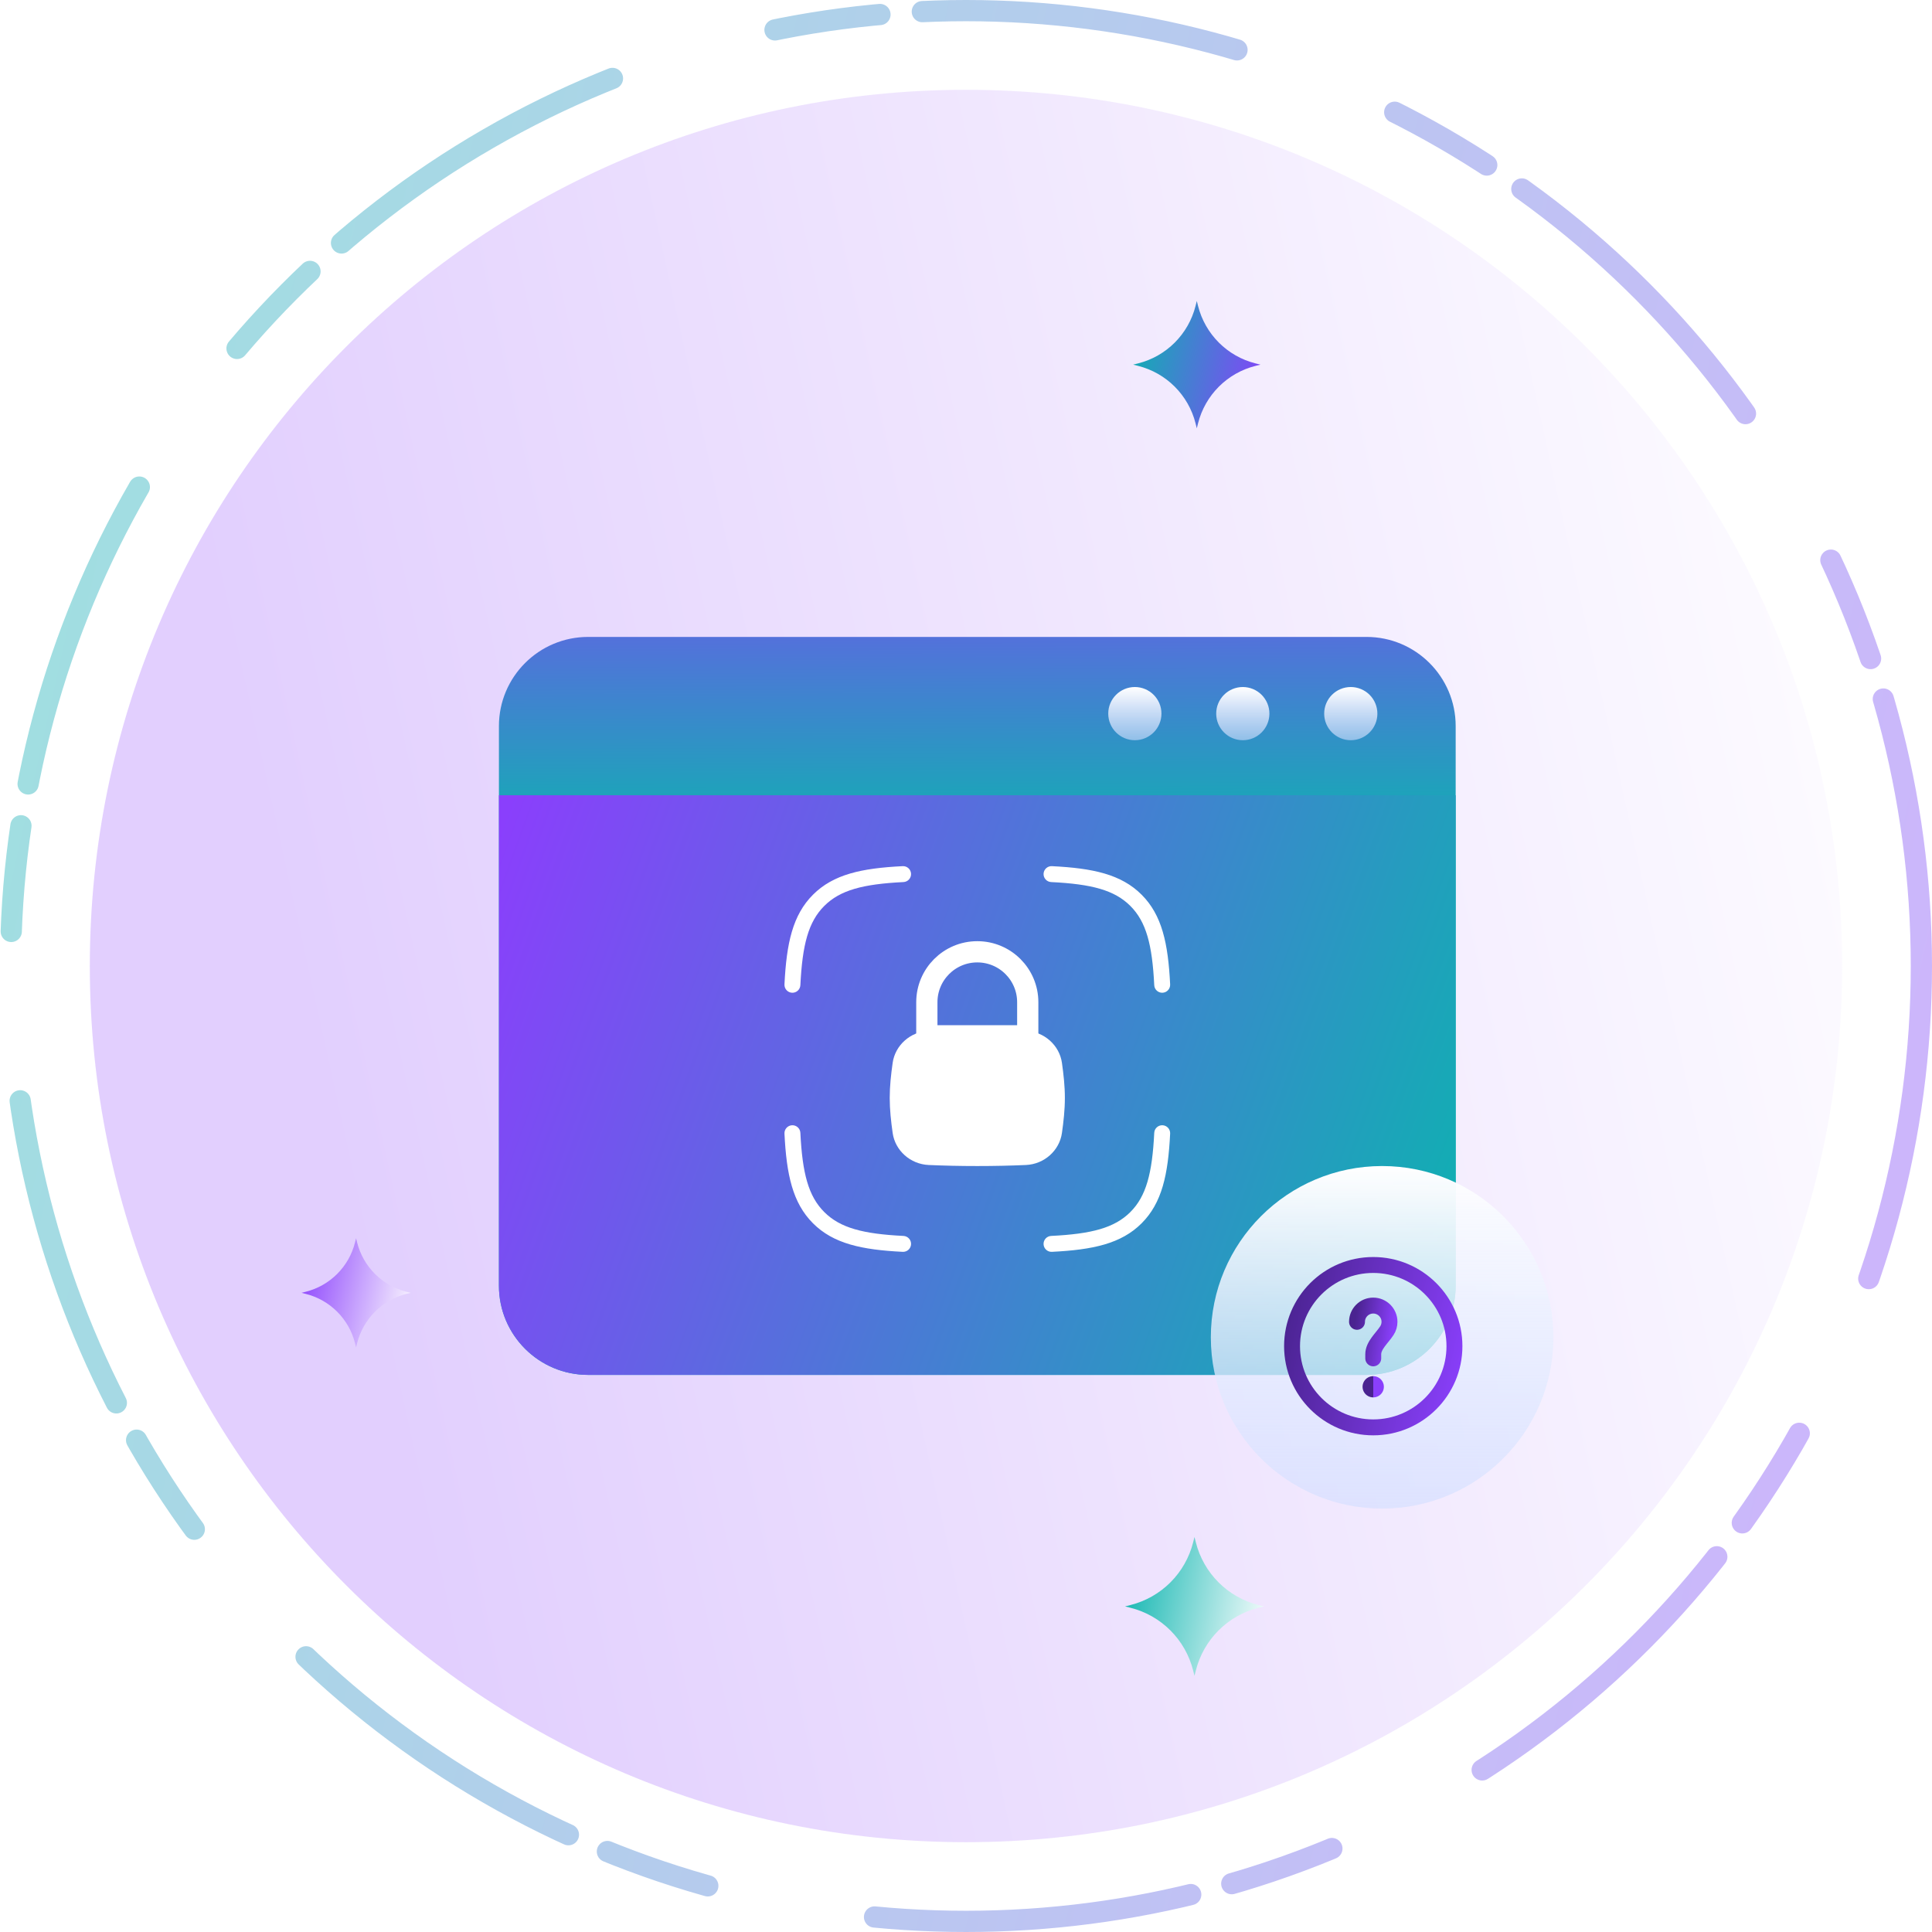 <svg width="182" height="182" viewBox="0 0 182 182" fill="none" xmlns="http://www.w3.org/2000/svg">
<path d="M91 8.46C45.416 8.46 8.461 45.416 8.461 91.001C8.461 136.584 45.416 173.539 91 173.539C136.585 173.539 173.539 136.584 173.539 91.001C173.539 45.416 136.584 8.46 91 8.46Z" fill="url(#paint0_linear_2121_3523)" fill-opacity="0.25"/>
<path d="M38.292 121.689C36.003 121.116 34.216 119.328 33.641 117.039L33.544 116.648L33.446 117.039C32.872 119.328 31.084 121.116 28.795 121.689L28.404 121.788L28.795 121.886C31.085 122.459 32.872 124.247 33.446 126.536L33.544 126.927L33.641 126.536C34.216 124.247 36.003 122.46 38.292 121.886L38.683 121.788L38.292 121.689Z" fill="url(#paint1_linear_2121_3523)"/>
<path d="M118.568 151.203L119.066 151.328L118.568 151.453C115.654 152.182 113.38 154.457 112.65 157.371L112.524 157.868L112.4 157.371C111.67 154.457 109.395 152.182 106.48 151.453L105.984 151.328L106.48 151.203C109.395 150.473 111.67 148.198 112.4 145.285L112.524 144.788L112.65 145.285C113.38 148.198 115.654 150.473 118.568 151.203Z" fill="url(#paint2_linear_2121_3523)"/>
<path d="M118.282 34.236L118.739 34.35L118.282 34.464C115.612 35.133 113.527 37.219 112.856 39.89L112.742 40.346L112.628 39.89C111.958 37.219 109.872 35.133 107.201 34.464L106.746 34.35L107.201 34.236C109.872 33.567 111.958 31.48 112.628 28.809L112.742 28.354L112.856 28.809C113.527 31.48 115.612 33.567 118.282 34.236Z" fill="url(#paint3_linear_2121_3523)"/>
<circle opacity="0.4" cx="91" cy="91" r="90" stroke="url(#paint4_linear_2121_3523)" stroke-width="2" stroke-miterlimit="4.134" stroke-linecap="round" stroke-dasharray="30 16 10 4"/>
<path d="M128.727 129.52H55.404C50.763 129.52 47 125.758 47 121.117V68.402C47 63.762 50.763 60 55.404 60H128.727C133.368 60 137.129 63.763 137.129 68.402V121.117C137.129 125.758 133.367 129.52 128.727 129.52Z" fill="url(#paint5_linear_2121_3523)"/>
<g filter="url(#filter0_b_2121_3523)">
<path d="M106.906 69.731C108.29 69.731 109.412 68.609 109.412 67.226C109.412 65.842 108.29 64.72 106.906 64.72C105.522 64.72 104.4 65.842 104.4 67.226C104.4 68.609 105.522 69.731 106.906 69.731Z" fill="url(#paint6_linear_2121_3523)"/>
</g>
<g filter="url(#filter1_b_2121_3523)">
<path d="M117.076 69.731C118.46 69.731 119.582 68.609 119.582 67.226C119.582 65.842 118.46 64.72 117.076 64.72C115.692 64.72 114.57 65.842 114.57 67.226C114.57 68.609 115.692 69.731 117.076 69.731Z" fill="url(#paint7_linear_2121_3523)"/>
</g>
<g filter="url(#filter2_b_2121_3523)">
<path d="M129.754 67.226C129.754 68.61 128.632 69.731 127.248 69.731C125.864 69.731 124.742 68.61 124.742 67.226C124.742 65.841 125.864 64.72 127.248 64.72C127.577 64.72 127.902 64.785 128.206 64.911C128.511 65.037 128.787 65.221 129.02 65.454C129.252 65.686 129.437 65.963 129.563 66.267C129.689 66.571 129.754 66.897 129.754 67.226Z" fill="url(#paint8_linear_2121_3523)"/>
</g>
<path d="M128.727 129.52H55.404C50.763 129.52 47 125.758 47 121.117V74.916H137.129V121.117C137.129 125.758 133.367 129.52 128.727 129.52Z" fill="url(#paint9_linear_2121_3523)"/>
<path fill-rule="evenodd" clip-rule="evenodd" d="M85.823 82.307C85.844 82.72 85.525 83.072 85.111 83.093C81.283 83.283 79.141 83.85 77.648 85.343C76.154 86.836 75.587 88.978 75.397 92.807C75.377 93.22 75.025 93.539 74.611 93.519C74.198 93.498 73.879 93.146 73.899 92.732C74.091 88.862 74.665 86.204 76.587 84.282C78.508 82.361 81.167 81.787 85.037 81.595C85.451 81.574 85.803 81.893 85.823 82.307ZM98.307 82.307C98.328 81.893 98.68 81.574 99.093 81.595C102.963 81.787 105.622 82.361 107.543 84.282C109.465 86.204 110.039 88.862 110.231 92.732C110.251 93.146 109.933 93.498 109.519 93.519C109.105 93.539 108.753 93.22 108.733 92.807C108.543 88.978 107.976 86.836 106.483 85.343C104.989 83.85 102.848 83.283 99.019 83.093C98.605 83.072 98.287 82.72 98.307 82.307ZM74.611 106.002C75.025 105.982 75.377 106.301 75.397 106.714C75.587 110.543 76.154 112.685 77.648 114.178C79.141 115.671 81.283 116.238 85.111 116.428C85.525 116.449 85.844 116.801 85.823 117.214C85.803 117.628 85.451 117.947 85.037 117.926C81.167 117.734 78.508 117.16 76.587 115.239C74.665 113.317 74.091 110.659 73.899 106.788C73.879 106.375 74.198 106.023 74.611 106.002ZM109.519 106.002C109.933 106.023 110.251 106.375 110.231 106.788C110.039 110.659 109.465 113.317 107.543 115.239C105.622 117.16 102.963 117.734 99.093 117.926C98.68 117.947 98.328 117.628 98.307 117.214C98.287 116.801 98.605 116.449 99.019 116.428C102.848 116.238 104.989 115.671 106.483 114.178C107.976 112.685 108.543 110.543 108.733 106.714C108.753 106.301 109.105 105.982 109.519 106.002Z" fill="white"/>
<path d="M84.091 106.729C84.323 108.378 85.749 109.67 87.485 109.746C88.946 109.81 90.43 109.844 92.064 109.844C93.699 109.844 95.183 109.81 96.644 109.746C98.38 109.67 99.806 108.378 100.038 106.729C100.19 105.653 100.314 104.55 100.314 103.427C100.314 102.304 100.19 101.201 100.038 100.125C99.806 98.477 98.38 97.185 96.644 97.108C95.183 97.044 93.699 97.01 92.064 97.01C90.43 97.01 88.946 97.044 87.485 97.108C85.749 97.185 84.323 98.477 84.091 100.125C83.939 101.201 83.814 102.304 83.814 103.427C83.814 104.55 83.939 105.653 84.091 106.729Z" fill="white"/>
<path d="M87.311 94.415C87.311 91.79 89.439 89.662 92.064 89.662V89.662C94.689 89.662 96.817 91.79 96.817 94.415V97.575H87.311V94.415Z" stroke="white" stroke-width="2"/>
<g filter="url(#filter3_b_2121_3523)">
<path d="M146.336 125.979C146.336 134.891 139.112 142.115 130.2 142.115C121.289 142.115 114.064 134.891 114.064 125.979C114.064 117.068 121.289 109.844 130.2 109.844C139.112 109.844 146.336 117.068 146.336 125.979Z" fill="url(#paint10_linear_2121_3523)"/>
</g>
<g clip-path="url(#clip0_2121_3523)">
<circle cx="129.364" cy="126.814" r="7.649" stroke="url(#paint11_linear_2121_3523)" stroke-width="1.5"/>
<path d="M127.834 124.519C127.834 123.674 128.519 122.989 129.364 122.989C130.209 122.989 130.894 123.674 130.894 124.519C130.894 124.823 130.805 125.107 130.651 125.345C130.194 126.056 129.364 126.734 129.364 127.578V127.961" stroke="url(#paint12_linear_2121_3523)" stroke-width="1.5" stroke-linecap="round"/>
<path d="M129.357 130.638H129.364" stroke="url(#paint13_linear_2121_3523)" stroke-width="2" stroke-linecap="round" stroke-linejoin="round"/>
</g>
<defs>
<filter id="filter0_b_2121_3523" x="94.4" y="54.72" width="25.012" height="25.011" filterUnits="userSpaceOnUse" color-interpolation-filters="sRGB">
<feFlood flood-opacity="0" result="BackgroundImageFix"/>
<feGaussianBlur in="BackgroundImageFix" stdDeviation="5"/>
<feComposite in2="SourceAlpha" operator="in" result="effect1_backgroundBlur_2121_3523"/>
<feBlend mode="normal" in="SourceGraphic" in2="effect1_backgroundBlur_2121_3523" result="shape"/>
</filter>
<filter id="filter1_b_2121_3523" x="104.57" y="54.72" width="25.012" height="25.011" filterUnits="userSpaceOnUse" color-interpolation-filters="sRGB">
<feFlood flood-opacity="0" result="BackgroundImageFix"/>
<feGaussianBlur in="BackgroundImageFix" stdDeviation="5"/>
<feComposite in2="SourceAlpha" operator="in" result="effect1_backgroundBlur_2121_3523"/>
<feBlend mode="normal" in="SourceGraphic" in2="effect1_backgroundBlur_2121_3523" result="shape"/>
</filter>
<filter id="filter2_b_2121_3523" x="114.742" y="54.72" width="25.012" height="25.011" filterUnits="userSpaceOnUse" color-interpolation-filters="sRGB">
<feFlood flood-opacity="0" result="BackgroundImageFix"/>
<feGaussianBlur in="BackgroundImageFix" stdDeviation="5"/>
<feComposite in2="SourceAlpha" operator="in" result="effect1_backgroundBlur_2121_3523"/>
<feBlend mode="normal" in="SourceGraphic" in2="effect1_backgroundBlur_2121_3523" result="shape"/>
</filter>
<filter id="filter3_b_2121_3523" x="104.064" y="99.844" width="52.272" height="52.271" filterUnits="userSpaceOnUse" color-interpolation-filters="sRGB">
<feFlood flood-opacity="0" result="BackgroundImageFix"/>
<feGaussianBlur in="BackgroundImageFix" stdDeviation="5"/>
<feComposite in2="SourceAlpha" operator="in" result="effect1_backgroundBlur_2121_3523"/>
<feBlend mode="normal" in="SourceGraphic" in2="effect1_backgroundBlur_2121_3523" result="shape"/>
</filter>
<linearGradient id="paint0_linear_2121_3523" x1="18.501" y1="55" x2="176.266" y2="20.281" gradientUnits="userSpaceOnUse">
<stop stop-color="#8A3FFC"/>
<stop offset="1" stop-color="white"/>
</linearGradient>
<linearGradient id="paint1_linear_2121_3523" x1="28.404" y1="117.247" x2="40.242" y2="119.857" gradientUnits="userSpaceOnUse">
<stop stop-color="#8A3FFC"/>
<stop offset="1" stop-color="white"/>
</linearGradient>
<linearGradient id="paint2_linear_2121_3523" x1="105.984" y1="145.878" x2="120.727" y2="148.841" gradientUnits="userSpaceOnUse">
<stop stop-color="#0BB4AF"/>
<stop offset="1" stop-color="white"/>
</linearGradient>
<linearGradient id="paint3_linear_2121_3523" x1="106.746" y1="28.953" x2="120.589" y2="32.032" gradientUnits="userSpaceOnUse">
<stop stop-color="#0BB4AF"/>
<stop offset="1" stop-color="#8A3FFC"/>
</linearGradient>
<linearGradient id="paint4_linear_2121_3523" x1="1" y1="10" x2="208.756" y2="56.21" gradientUnits="userSpaceOnUse">
<stop stop-color="#0BB4AF"/>
<stop offset="1" stop-color="#8A3FFC"/>
</linearGradient>
<linearGradient id="paint5_linear_2121_3523" x1="85.5" y1="44.5" x2="85.617" y2="80.457" gradientUnits="userSpaceOnUse">
<stop stop-color="#8A3FFC"/>
<stop offset="1" stop-color="#0BB4AF"/>
</linearGradient>
<linearGradient id="paint6_linear_2121_3523" x1="106.906" y1="64.72" x2="106.906" y2="69.731" gradientUnits="userSpaceOnUse">
<stop stop-color="white"/>
<stop offset="1" stop-color="#D1DEFF" stop-opacity="0.6"/>
</linearGradient>
<linearGradient id="paint7_linear_2121_3523" x1="117.076" y1="64.72" x2="117.076" y2="69.731" gradientUnits="userSpaceOnUse">
<stop stop-color="white"/>
<stop offset="1" stop-color="#D1DEFF" stop-opacity="0.6"/>
</linearGradient>
<linearGradient id="paint8_linear_2121_3523" x1="127.248" y1="64.72" x2="127.248" y2="69.731" gradientUnits="userSpaceOnUse">
<stop stop-color="white"/>
<stop offset="1" stop-color="#D1DEFF" stop-opacity="0.6"/>
</linearGradient>
<linearGradient id="paint9_linear_2121_3523" x1="47" y1="78.101" x2="143.113" y2="113.078" gradientUnits="userSpaceOnUse">
<stop stop-color="#8A3FFC"/>
<stop offset="1" stop-color="#0BB4AF"/>
</linearGradient>
<linearGradient id="paint10_linear_2121_3523" x1="130.2" y1="109.844" x2="130.2" y2="142.115" gradientUnits="userSpaceOnUse">
<stop stop-color="white"/>
<stop offset="1" stop-color="#D1DEFF" stop-opacity="0.6"/>
</linearGradient>
<linearGradient id="paint11_linear_2121_3523" x1="121.715" y1="119.164" x2="139.469" y2="122.951" gradientUnits="userSpaceOnUse">
<stop stop-color="#4A2390"/>
<stop offset="1" stop-color="#8A3FFC"/>
</linearGradient>
<linearGradient id="paint12_linear_2121_3523" x1="127.834" y1="122.989" x2="131.484" y2="123.468" gradientUnits="userSpaceOnUse">
<stop stop-color="#4A2390"/>
<stop offset="1" stop-color="#8A3FFC"/>
</linearGradient>
<linearGradient id="paint13_linear_2121_3523" x1="129.357" y1="130.638" x2="129.366" y2="130.638" gradientUnits="userSpaceOnUse">
<stop stop-color="#4A2390"/>
<stop offset="1" stop-color="#8A3FFC"/>
</linearGradient>
<clipPath id="clip0_2121_3523">
<rect width="18.359" height="18.359" fill="white" transform="translate(120.186 117.634)"/>
</clipPath>
</defs>
</svg>
